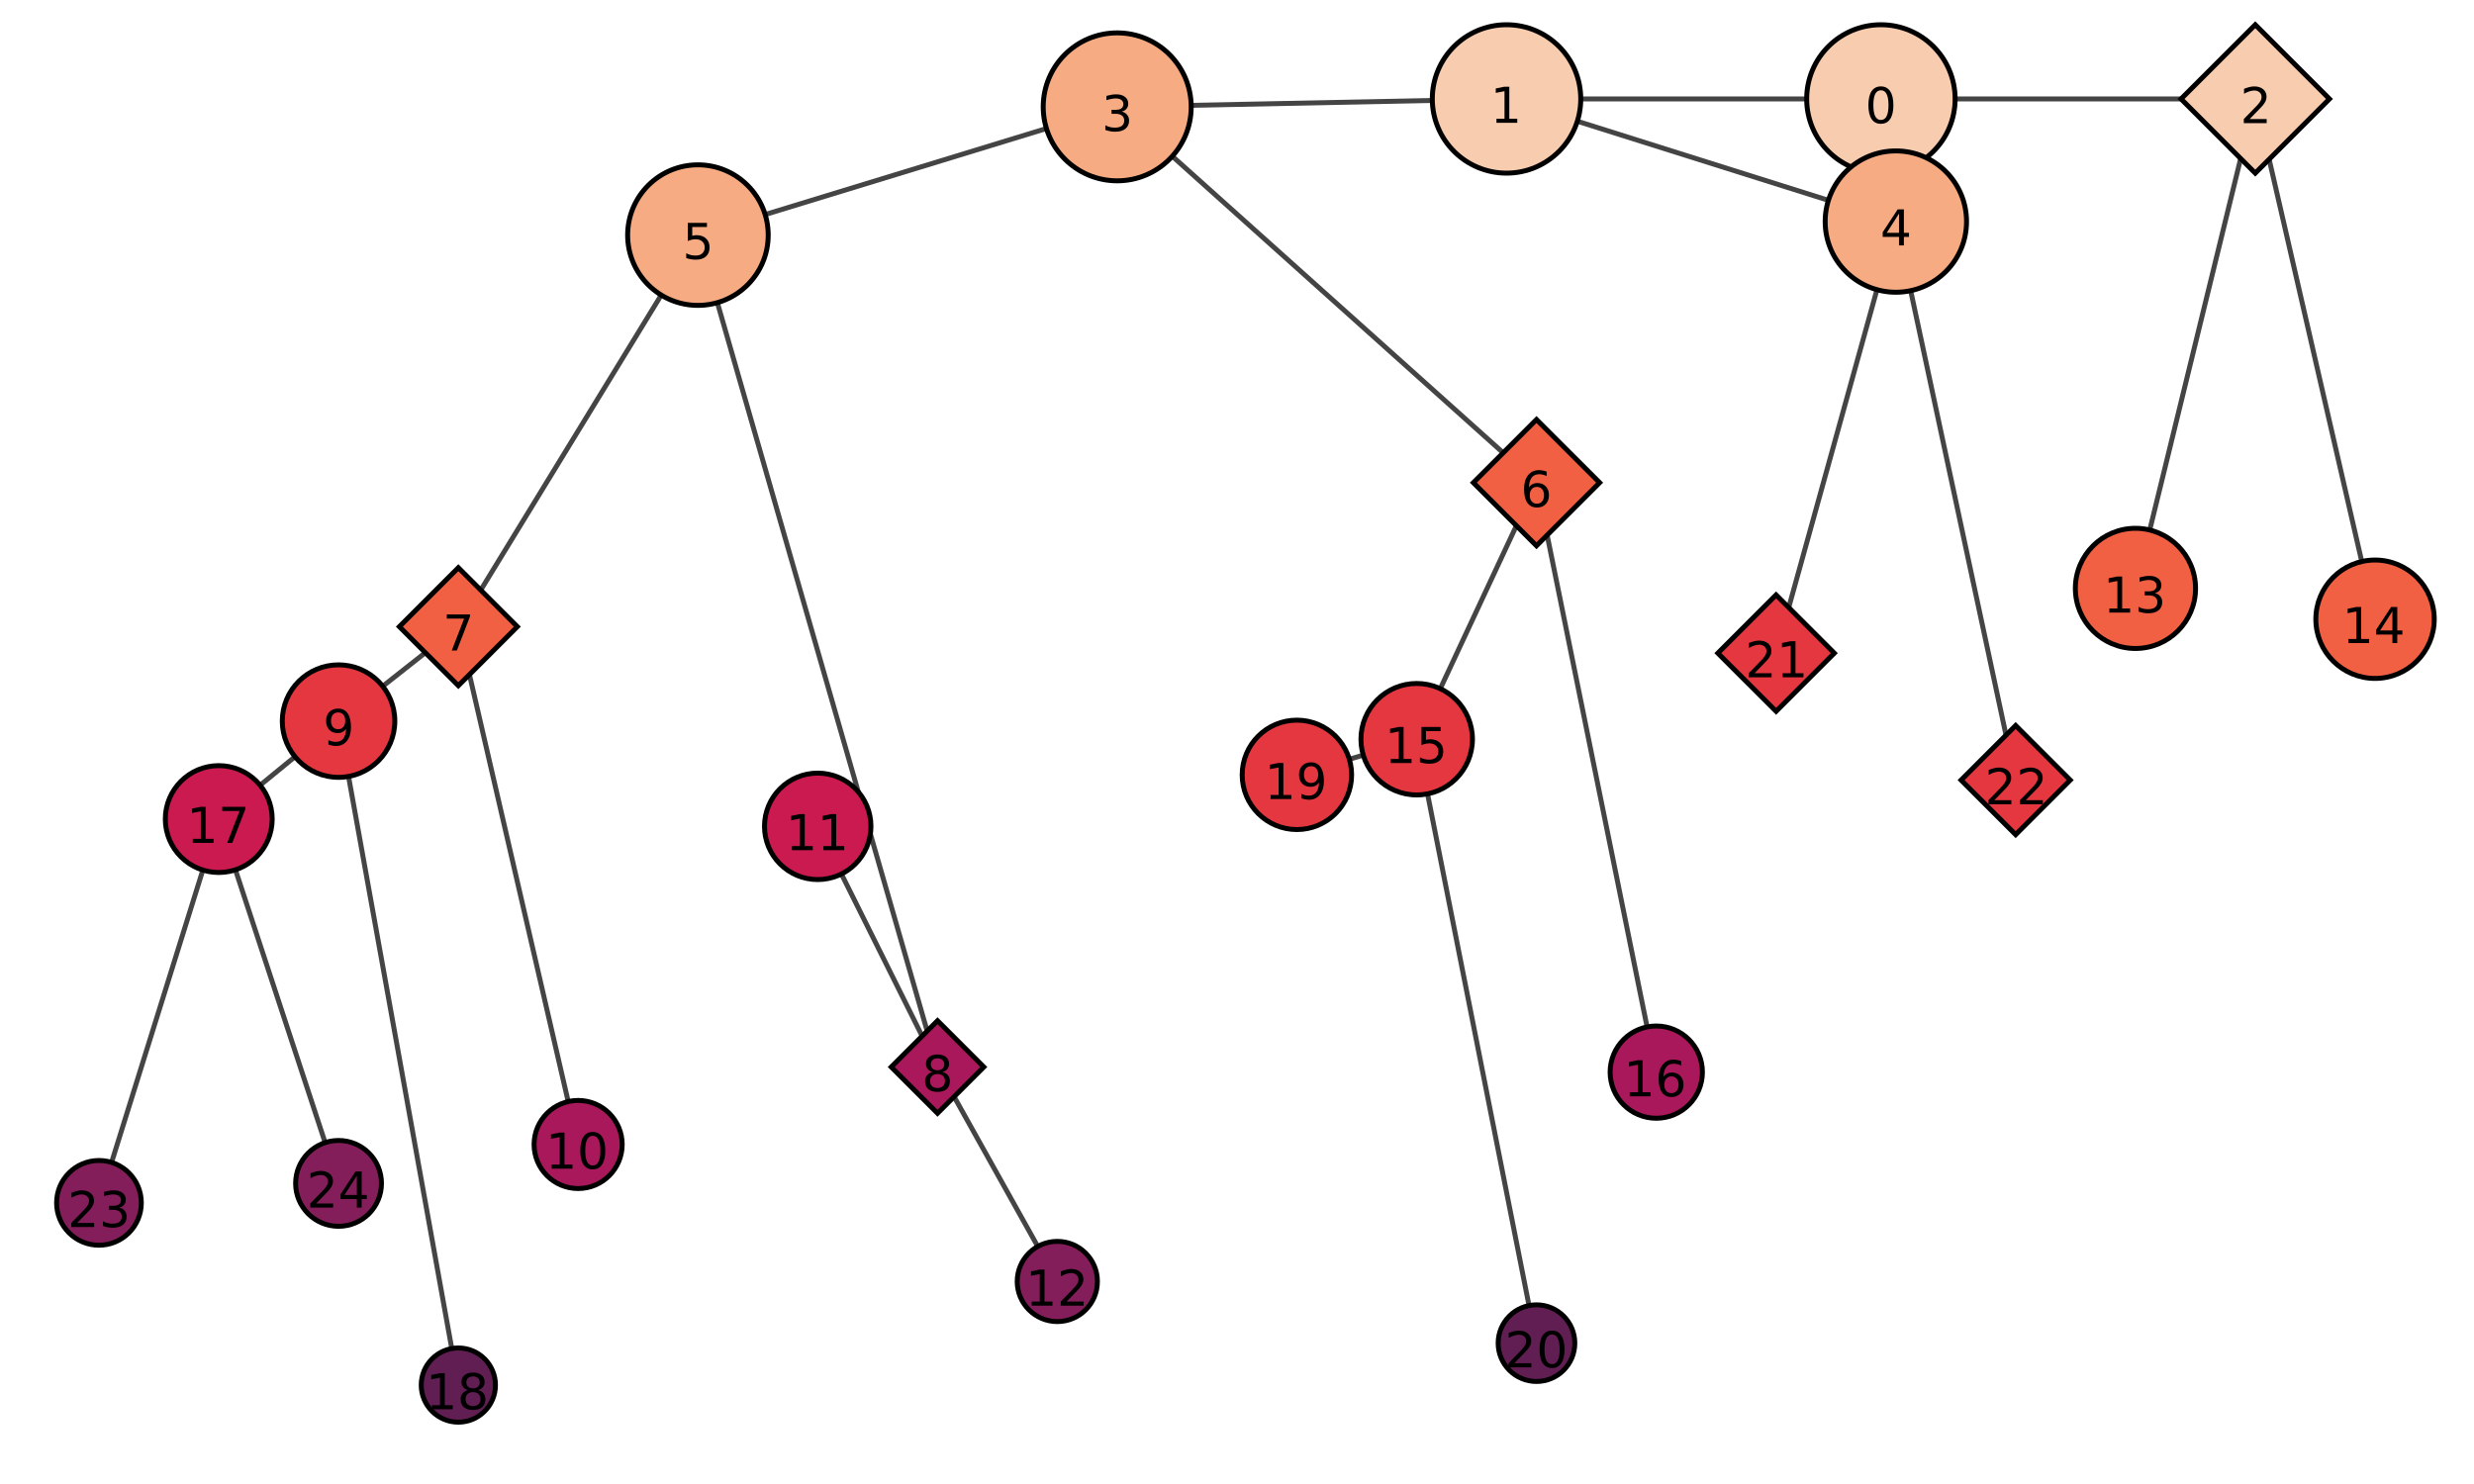 <?xml version="1.0" encoding="UTF-8"?>
<svg xmlns="http://www.w3.org/2000/svg" xmlns:xlink="http://www.w3.org/1999/xlink" width="500pt" height="300pt" viewBox="0 0 500 300" version="1.1">
<defs>
<g>
<symbol overflow="visible" id="glyph0-0">
<path style="stroke:none;" d="M 0.5 1.766 L 0.5 -7.047 L 5.5 -7.047 L 5.5 1.766 Z M 1.062 1.219 L 4.938 1.219 L 4.938 -6.484 L 1.062 -6.484 Z M 1.062 1.219 "/>
</symbol>
<symbol overflow="visible" id="glyph0-1">
<path style="stroke:none;" d="M 3.172 -6.641 C 2.672 -6.641 2.289 -6.391 2.031 -5.891 C 1.781 -5.391 1.656 -4.641 1.656 -3.641 C 1.656 -2.641 1.781 -1.891 2.031 -1.391 C 2.289 -0.891 2.672 -0.641 3.172 -0.641 C 3.691 -0.641 4.078 -0.891 4.328 -1.391 C 4.586 -1.891 4.719 -2.641 4.719 -3.641 C 4.719 -4.641 4.586 -5.391 4.328 -5.891 C 4.078 -6.391 3.691 -6.641 3.172 -6.641 Z M 3.172 -7.422 C 3.992 -7.422 4.617 -7.098 5.047 -6.453 C 5.484 -5.805 5.703 -4.867 5.703 -3.641 C 5.703 -2.41 5.484 -1.473 5.047 -0.828 C 4.617 -0.18 3.992 0.141 3.172 0.141 C 2.359 0.141 1.734 -0.18 1.297 -0.828 C 0.867 -1.473 0.656 -2.41 0.656 -3.641 C 0.656 -4.867 0.867 -5.805 1.297 -6.453 C 1.734 -7.098 2.359 -7.422 3.172 -7.422 Z M 3.172 -7.422 "/>
</symbol>
<symbol overflow="visible" id="glyph0-2">
<path style="stroke:none;" d="M 1.234 -0.828 L 2.859 -0.828 L 2.859 -6.391 L 1.094 -6.047 L 1.094 -6.938 L 2.844 -7.297 L 3.828 -7.297 L 3.828 -0.828 L 5.438 -0.828 L 5.438 0 L 1.234 0 Z M 1.234 -0.828 "/>
</symbol>
<symbol overflow="visible" id="glyph0-3">
<path style="stroke:none;" d="M 1.922 -0.828 L 5.359 -0.828 L 5.359 0 L 0.734 0 L 0.734 -0.828 C 1.109 -1.211 1.617 -1.734 2.266 -2.391 C 2.91 -3.047 3.316 -3.469 3.484 -3.656 C 3.797 -4.008 4.016 -4.305 4.141 -4.547 C 4.266 -4.797 4.328 -5.039 4.328 -5.281 C 4.328 -5.664 4.191 -5.977 3.922 -6.219 C 3.648 -6.469 3.297 -6.594 2.859 -6.594 C 2.547 -6.594 2.219 -6.535 1.875 -6.422 C 1.539 -6.316 1.176 -6.156 0.781 -5.938 L 0.781 -6.938 C 1.176 -7.094 1.547 -7.211 1.891 -7.297 C 2.234 -7.379 2.551 -7.422 2.844 -7.422 C 3.594 -7.422 4.191 -7.234 4.641 -6.859 C 5.098 -6.484 5.328 -5.977 5.328 -5.344 C 5.328 -5.039 5.27 -4.754 5.156 -4.484 C 5.039 -4.223 4.836 -3.91 4.547 -3.547 C 4.461 -3.453 4.203 -3.176 3.766 -2.719 C 3.328 -2.27 2.711 -1.641 1.922 -0.828 Z M 1.922 -0.828 "/>
</symbol>
<symbol overflow="visible" id="glyph0-4">
<path style="stroke:none;" d="M 4.062 -3.938 C 4.531 -3.832 4.895 -3.617 5.156 -3.297 C 5.426 -2.984 5.562 -2.594 5.562 -2.125 C 5.562 -1.406 5.312 -0.848 4.812 -0.453 C 4.32 -0.055 3.617 0.141 2.703 0.141 C 2.398 0.141 2.086 0.109 1.766 0.047 C 1.441 -0.016 1.109 -0.102 0.766 -0.219 L 0.766 -1.172 C 1.035 -1.016 1.332 -0.895 1.656 -0.812 C 1.988 -0.727 2.332 -0.688 2.688 -0.688 C 3.301 -0.688 3.77 -0.805 4.094 -1.047 C 4.414 -1.297 4.578 -1.656 4.578 -2.125 C 4.578 -2.551 4.426 -2.883 4.125 -3.125 C 3.82 -3.363 3.406 -3.484 2.875 -3.484 L 2.016 -3.484 L 2.016 -4.297 L 2.906 -4.297 C 3.395 -4.297 3.766 -4.395 4.016 -4.594 C 4.273 -4.789 4.406 -5.07 4.406 -5.438 C 4.406 -5.801 4.27 -6.082 4 -6.281 C 3.738 -6.488 3.363 -6.594 2.875 -6.594 C 2.602 -6.594 2.312 -6.562 2 -6.5 C 1.688 -6.445 1.348 -6.359 0.984 -6.234 L 0.984 -7.109 C 1.359 -7.211 1.707 -7.289 2.031 -7.344 C 2.363 -7.395 2.672 -7.422 2.953 -7.422 C 3.703 -7.422 4.297 -7.25 4.734 -6.906 C 5.172 -6.57 5.391 -6.113 5.391 -5.531 C 5.391 -5.125 5.273 -4.781 5.047 -4.5 C 4.816 -4.227 4.488 -4.039 4.062 -3.938 Z M 4.062 -3.938 "/>
</symbol>
<symbol overflow="visible" id="glyph0-5">
<path style="stroke:none;" d="M 3.781 -6.438 L 1.297 -2.547 L 3.781 -2.547 Z M 3.516 -7.297 L 4.766 -7.297 L 4.766 -2.547 L 5.797 -2.547 L 5.797 -1.719 L 4.766 -1.719 L 4.766 0 L 3.781 0 L 3.781 -1.719 L 0.484 -1.719 L 0.484 -2.672 Z M 3.516 -7.297 "/>
</symbol>
<symbol overflow="visible" id="glyph0-6">
<path style="stroke:none;" d="M 1.078 -7.297 L 4.953 -7.297 L 4.953 -6.453 L 1.984 -6.453 L 1.984 -4.672 C 2.129 -4.723 2.27 -4.758 2.406 -4.781 C 2.551 -4.801 2.695 -4.812 2.844 -4.812 C 3.656 -4.812 4.297 -4.586 4.766 -4.141 C 5.242 -3.703 5.484 -3.102 5.484 -2.344 C 5.484 -1.551 5.238 -0.938 4.75 -0.5 C 4.27 -0.07 3.582 0.141 2.688 0.141 C 2.383 0.141 2.07 0.113 1.75 0.062 C 1.438 0.008 1.109 -0.066 0.766 -0.172 L 0.766 -1.156 C 1.066 -1 1.375 -0.879 1.688 -0.797 C 2 -0.723 2.328 -0.688 2.672 -0.688 C 3.234 -0.688 3.676 -0.832 4 -1.125 C 4.332 -1.426 4.5 -1.832 4.5 -2.344 C 4.5 -2.844 4.332 -3.238 4 -3.531 C 3.676 -3.832 3.234 -3.984 2.672 -3.984 C 2.41 -3.984 2.145 -3.953 1.875 -3.891 C 1.613 -3.836 1.348 -3.75 1.078 -3.625 Z M 1.078 -7.297 "/>
</symbol>
<symbol overflow="visible" id="glyph0-7">
<path style="stroke:none;" d="M 3.297 -4.031 C 2.859 -4.031 2.508 -3.879 2.25 -3.578 C 1.988 -3.273 1.859 -2.863 1.859 -2.344 C 1.859 -1.812 1.988 -1.395 2.25 -1.094 C 2.508 -0.789 2.859 -0.641 3.297 -0.641 C 3.742 -0.641 4.094 -0.789 4.344 -1.094 C 4.602 -1.395 4.734 -1.812 4.734 -2.344 C 4.734 -2.863 4.602 -3.273 4.344 -3.578 C 4.094 -3.879 3.742 -4.031 3.297 -4.031 Z M 5.266 -7.125 L 5.266 -6.234 C 5.016 -6.348 4.758 -6.438 4.5 -6.5 C 4.25 -6.562 4.004 -6.594 3.766 -6.594 C 3.109 -6.594 2.609 -6.375 2.266 -5.938 C 1.922 -5.5 1.727 -4.832 1.688 -3.938 C 1.875 -4.219 2.113 -4.43 2.406 -4.578 C 2.695 -4.734 3.016 -4.812 3.359 -4.812 C 4.086 -4.812 4.664 -4.586 5.094 -4.141 C 5.52 -3.703 5.734 -3.102 5.734 -2.344 C 5.734 -1.594 5.508 -0.988 5.062 -0.531 C 4.625 -0.082 4.035 0.141 3.297 0.141 C 2.453 0.141 1.805 -0.18 1.359 -0.828 C 0.922 -1.473 0.703 -2.41 0.703 -3.641 C 0.703 -4.785 0.973 -5.703 1.516 -6.391 C 2.066 -7.078 2.801 -7.422 3.719 -7.422 C 3.969 -7.422 4.219 -7.395 4.469 -7.344 C 4.719 -7.301 4.984 -7.227 5.266 -7.125 Z M 5.266 -7.125 "/>
</symbol>
<symbol overflow="visible" id="glyph0-8">
<path style="stroke:none;" d="M 0.828 -7.297 L 5.516 -7.297 L 5.516 -6.875 L 2.859 0 L 1.828 0 L 4.328 -6.453 L 0.828 -6.453 Z M 0.828 -7.297 "/>
</symbol>
<symbol overflow="visible" id="glyph0-9">
<path style="stroke:none;" d="M 3.172 -3.469 C 2.703 -3.469 2.332 -3.336 2.062 -3.078 C 1.801 -2.828 1.672 -2.484 1.672 -2.047 C 1.672 -1.609 1.801 -1.266 2.062 -1.016 C 2.332 -0.766 2.703 -0.641 3.172 -0.641 C 3.641 -0.641 4.008 -0.766 4.281 -1.016 C 4.551 -1.266 4.688 -1.609 4.688 -2.047 C 4.688 -2.484 4.551 -2.828 4.281 -3.078 C 4.02 -3.336 3.648 -3.469 3.172 -3.469 Z M 2.188 -3.875 C 1.77 -3.977 1.441 -4.176 1.203 -4.469 C 0.961 -4.758 0.844 -5.113 0.844 -5.531 C 0.844 -6.113 1.051 -6.57 1.469 -6.906 C 1.883 -7.25 2.453 -7.422 3.172 -7.422 C 3.898 -7.422 4.473 -7.25 4.891 -6.906 C 5.305 -6.57 5.516 -6.113 5.516 -5.531 C 5.516 -5.113 5.395 -4.758 5.156 -4.469 C 4.914 -4.176 4.586 -3.977 4.172 -3.875 C 4.648 -3.77 5.02 -3.555 5.281 -3.234 C 5.539 -2.91 5.672 -2.516 5.672 -2.047 C 5.672 -1.336 5.457 -0.797 5.031 -0.422 C 4.602 -0.047 3.984 0.141 3.172 0.141 C 2.367 0.141 1.75 -0.047 1.312 -0.422 C 0.883 -0.797 0.672 -1.336 0.672 -2.047 C 0.672 -2.516 0.805 -2.91 1.078 -3.234 C 1.348 -3.555 1.719 -3.77 2.188 -3.875 Z M 1.828 -5.438 C 1.828 -5.062 1.945 -4.766 2.188 -4.547 C 2.426 -4.336 2.754 -4.234 3.172 -4.234 C 3.598 -4.234 3.93 -4.336 4.172 -4.547 C 4.41 -4.766 4.531 -5.062 4.531 -5.438 C 4.531 -5.812 4.41 -6.102 4.172 -6.312 C 3.93 -6.531 3.598 -6.641 3.172 -6.641 C 2.754 -6.641 2.426 -6.531 2.188 -6.312 C 1.945 -6.102 1.828 -5.812 1.828 -5.438 Z M 1.828 -5.438 "/>
</symbol>
<symbol overflow="visible" id="glyph0-10">
<path style="stroke:none;" d="M 1.094 -0.156 L 1.094 -1.047 C 1.344 -0.93 1.594 -0.844 1.844 -0.781 C 2.102 -0.719 2.352 -0.688 2.594 -0.688 C 3.25 -0.688 3.75 -0.906 4.094 -1.344 C 4.438 -1.781 4.629 -2.445 4.672 -3.344 C 4.484 -3.062 4.242 -2.844 3.953 -2.688 C 3.672 -2.539 3.352 -2.469 3 -2.469 C 2.27 -2.469 1.691 -2.688 1.266 -3.125 C 0.836 -3.57 0.625 -4.176 0.625 -4.938 C 0.625 -5.688 0.844 -6.285 1.281 -6.734 C 1.727 -7.191 2.32 -7.422 3.062 -7.422 C 3.906 -7.422 4.547 -7.098 4.984 -6.453 C 5.43 -5.805 5.656 -4.867 5.656 -3.641 C 5.656 -2.492 5.383 -1.578 4.844 -0.891 C 4.301 -0.203 3.566 0.141 2.641 0.141 C 2.391 0.141 2.141 0.113 1.891 0.062 C 1.641 0.02 1.375 -0.051 1.094 -0.156 Z M 3.062 -3.25 C 3.5 -3.25 3.848 -3.398 4.109 -3.703 C 4.367 -4.004 4.5 -4.414 4.5 -4.938 C 4.5 -5.469 4.367 -5.883 4.109 -6.188 C 3.848 -6.488 3.5 -6.641 3.062 -6.641 C 2.613 -6.641 2.258 -6.488 2 -6.188 C 1.75 -5.883 1.625 -5.469 1.625 -4.938 C 1.625 -4.414 1.75 -4.004 2 -3.703 C 2.258 -3.398 2.613 -3.25 3.062 -3.25 Z M 3.062 -3.25 "/>
</symbol>
</g>
</defs>
<g id="surface14">
<rect x="0" y="0" width="500" height="300" style="fill:rgb(100%,100%,100%);fill-opacity:1;stroke:none;"/>
<path style="fill:none;stroke-width:1;stroke-linecap:butt;stroke-linejoin:miter;stroke:rgb(26.667%,26.667%,26.667%);stroke-opacity:1;stroke-miterlimit:10;" d="M 380.133 20 L 319.473 20 "/>
<path style="fill:none;stroke-width:1;stroke-linecap:butt;stroke-linejoin:miter;stroke:rgb(26.667%,26.667%,26.667%);stroke-opacity:1;stroke-miterlimit:10;" d="M 380.133 20 L 440.789 20 "/>
<path style="fill:none;stroke-width:1;stroke-linecap:butt;stroke-linejoin:miter;stroke:rgb(26.667%,26.667%,26.667%);stroke-opacity:1;stroke-miterlimit:10;" d="M 304.473 20 L 240.738 21.297 "/>
<path style="fill:none;stroke-width:1;stroke-linecap:butt;stroke-linejoin:miter;stroke:rgb(26.667%,26.667%,26.667%);stroke-opacity:1;stroke-miterlimit:10;" d="M 304.473 20 L 369.535 40.5 "/>
<path style="fill:none;stroke-width:1;stroke-linecap:butt;stroke-linejoin:miter;stroke:rgb(26.667%,26.667%,26.667%);stroke-opacity:1;stroke-miterlimit:10;" d="M 225.789 21.602 L 154.637 43.371 "/>
<path style="fill:none;stroke-width:1;stroke-linecap:butt;stroke-linejoin:miter;stroke:rgb(26.667%,26.667%,26.667%);stroke-opacity:1;stroke-miterlimit:10;" d="M 225.789 21.602 L 303.797 91.539 "/>
<path style="fill:none;stroke-width:1;stroke-linecap:butt;stroke-linejoin:miter;stroke:rgb(26.667%,26.667%,26.667%);stroke-opacity:1;stroke-miterlimit:10;" d="M 141.051 47.527 L 97.156 119.289 "/>
<path style="fill:none;stroke-width:1;stroke-linecap:butt;stroke-linejoin:miter;stroke:rgb(26.667%,26.667%,26.667%);stroke-opacity:1;stroke-miterlimit:10;" d="M 141.051 47.527 L 187.383 208.438 "/>
<path style="fill:none;stroke-width:1;stroke-linecap:butt;stroke-linejoin:miter;stroke:rgb(26.667%,26.667%,26.667%);stroke-opacity:1;stroke-miterlimit:10;" d="M 92.633 126.684 L 77.352 138.73 "/>
<path style="fill:none;stroke-width:1;stroke-linecap:butt;stroke-linejoin:miter;stroke:rgb(26.667%,26.667%,26.667%);stroke-opacity:1;stroke-miterlimit:10;" d="M 92.633 126.684 L 114.836 222.691 "/>
<path style="fill:none;stroke-width:1;stroke-linecap:butt;stroke-linejoin:miter;stroke:rgb(26.667%,26.667%,26.667%);stroke-opacity:1;stroke-miterlimit:10;" d="M 189.473 215.699 L 170.055 176.68 "/>
<path style="fill:none;stroke-width:1;stroke-linecap:butt;stroke-linejoin:miter;stroke:rgb(26.667%,26.667%,26.667%);stroke-opacity:1;stroke-miterlimit:10;" d="M 189.473 215.699 L 209.734 251.984 "/>
<path style="fill:none;stroke-width:1;stroke-linecap:butt;stroke-linejoin:miter;stroke:rgb(26.667%,26.667%,26.667%);stroke-opacity:1;stroke-miterlimit:10;" d="M 455.789 20 L 434.465 107.152 "/>
<path style="fill:none;stroke-width:1;stroke-linecap:butt;stroke-linejoin:miter;stroke:rgb(26.667%,26.667%,26.667%);stroke-opacity:1;stroke-miterlimit:10;" d="M 455.789 20 L 477.316 113.52 "/>
<path style="fill:none;stroke-width:1;stroke-linecap:butt;stroke-linejoin:miter;stroke:rgb(26.667%,26.667%,26.667%);stroke-opacity:1;stroke-miterlimit:10;" d="M 310.527 97.57 L 291.082 139.227 "/>
<path style="fill:none;stroke-width:1;stroke-linecap:butt;stroke-linejoin:miter;stroke:rgb(26.667%,26.667%,26.667%);stroke-opacity:1;stroke-miterlimit:10;" d="M 310.527 97.57 L 332.879 207.602 "/>
<path style="fill:none;stroke-width:1;stroke-linecap:butt;stroke-linejoin:miter;stroke:rgb(26.667%,26.667%,26.667%);stroke-opacity:1;stroke-miterlimit:10;" d="M 68.422 145.773 L 52.57 158.738 "/>
<path style="fill:none;stroke-width:1;stroke-linecap:butt;stroke-linejoin:miter;stroke:rgb(26.667%,26.667%,26.667%);stroke-opacity:1;stroke-miterlimit:10;" d="M 68.422 145.773 L 91.301 272.617 "/>
<path style="fill:none;stroke-width:1;stroke-linecap:butt;stroke-linejoin:miter;stroke:rgb(26.667%,26.667%,26.667%);stroke-opacity:1;stroke-miterlimit:10;" d="M 286.316 149.434 L 272.703 153.484 "/>
<path style="fill:none;stroke-width:1;stroke-linecap:butt;stroke-linejoin:miter;stroke:rgb(26.667%,26.667%,26.667%);stroke-opacity:1;stroke-miterlimit:10;" d="M 286.316 149.434 L 309.02 263.93 "/>
<path style="fill:none;stroke-width:1;stroke-linecap:butt;stroke-linejoin:miter;stroke:rgb(26.667%,26.667%,26.667%);stroke-opacity:1;stroke-miterlimit:10;" d="M 383.156 44.793 L 361.504 122.82 "/>
<path style="fill:none;stroke-width:1;stroke-linecap:butt;stroke-linejoin:miter;stroke:rgb(26.667%,26.667%,26.667%);stroke-opacity:1;stroke-miterlimit:10;" d="M 383.156 44.793 L 405.422 148.617 "/>
<path style="fill:none;stroke-width:1;stroke-linecap:butt;stroke-linejoin:miter;stroke:rgb(26.667%,26.667%,26.667%);stroke-opacity:1;stroke-miterlimit:10;" d="M 44.211 165.578 L 22.551 234.992 "/>
<path style="fill:none;stroke-width:1;stroke-linecap:butt;stroke-linejoin:miter;stroke:rgb(26.667%,26.667%,26.667%);stroke-opacity:1;stroke-miterlimit:10;" d="M 44.211 165.578 L 65.711 230.988 "/>
<path style="fill-rule:nonzero;fill:rgb(96.893%,79.809%,68.512%);fill-opacity:1;stroke-width:1;stroke-linecap:butt;stroke-linejoin:miter;stroke:rgb(0%,0%,0%);stroke-opacity:1;stroke-miterlimit:10;" d="M 395.133 20 C 395.133 28.285 388.414 35 380.133 35 C 371.848 35 365.133 28.285 365.133 20 C 365.133 11.715 371.848 5 380.133 5 C 388.414 5 395.133 11.715 395.133 20 "/>
<path style="fill-rule:nonzero;fill:rgb(96.893%,79.809%,68.512%);fill-opacity:1;stroke-width:1;stroke-linecap:butt;stroke-linejoin:miter;stroke:rgb(0%,0%,0%);stroke-opacity:1;stroke-miterlimit:10;" d="M 319.473 20 C 319.473 28.285 312.758 35 304.473 35 C 296.188 35 289.473 28.285 289.473 20 C 289.473 11.715 296.188 5 304.473 5 C 312.758 5 319.473 11.715 319.473 20 "/>
<path style="fill-rule:nonzero;fill:rgb(96.893%,79.809%,68.512%);fill-opacity:1;stroke-width:1;stroke-linecap:butt;stroke-linejoin:miter;stroke:rgb(0%,0%,0%);stroke-opacity:1;stroke-miterlimit:10;" d="M 440.789 20 L 455.789 35 L 470.789 20 L 455.789 5 Z M 440.789 20 "/>
<path style="fill-rule:nonzero;fill:rgb(96.443%,67.025%,51.509%);fill-opacity:1;stroke-width:1;stroke-linecap:butt;stroke-linejoin:miter;stroke:rgb(0%,0%,0%);stroke-opacity:1;stroke-miterlimit:10;" d="M 240.742 21.602 C 240.742 29.859 234.047 36.555 225.789 36.555 C 217.531 36.555 210.836 29.859 210.836 21.602 C 210.836 13.344 217.531 6.648 225.789 6.648 C 234.047 6.648 240.742 13.344 240.742 21.602 "/>
<path style="fill-rule:nonzero;fill:rgb(96.443%,67.025%,51.509%);fill-opacity:1;stroke-width:1;stroke-linecap:butt;stroke-linejoin:miter;stroke:rgb(0%,0%,0%);stroke-opacity:1;stroke-miterlimit:10;" d="M 397.441 44.793 C 397.441 52.68 391.047 59.078 383.156 59.078 C 375.27 59.078 368.871 52.68 368.871 44.793 C 368.871 36.902 375.27 30.508 383.156 30.508 C 391.047 30.508 397.441 36.902 397.441 44.793 "/>
<path style="fill-rule:nonzero;fill:rgb(96.443%,67.025%,51.509%);fill-opacity:1;stroke-width:1;stroke-linecap:butt;stroke-linejoin:miter;stroke:rgb(0%,0%,0%);stroke-opacity:1;stroke-miterlimit:10;" d="M 155.258 47.527 C 155.258 55.375 148.898 61.734 141.051 61.734 C 133.207 61.734 126.848 55.375 126.848 47.527 C 126.848 39.684 133.207 33.32 141.051 33.32 C 148.898 33.32 155.258 39.684 155.258 47.527 "/>
<path style="fill-rule:nonzero;fill:rgb(94.291%,37.549%,26.37%);fill-opacity:1;stroke-width:1;stroke-linecap:butt;stroke-linejoin:miter;stroke:rgb(0%,0%,0%);stroke-opacity:1;stroke-miterlimit:10;" d="M 297.766 97.57 L 310.527 110.332 L 323.289 97.57 L 310.527 84.809 Z M 297.766 97.57 "/>
<path style="fill-rule:nonzero;fill:rgb(94.291%,37.549%,26.37%);fill-opacity:1;stroke-width:1;stroke-linecap:butt;stroke-linejoin:miter;stroke:rgb(0%,0%,0%);stroke-opacity:1;stroke-miterlimit:10;" d="M 80.711 126.684 L 92.633 138.609 L 104.555 126.684 L 92.633 114.762 Z M 80.711 126.684 "/>
<path style="fill-rule:nonzero;fill:rgb(65.824%,9.553%,35.365%);fill-opacity:1;stroke-width:1;stroke-linecap:butt;stroke-linejoin:miter;stroke:rgb(0%,0%,0%);stroke-opacity:1;stroke-miterlimit:10;" d="M 180.117 215.699 L 189.473 225.055 L 198.828 215.699 L 189.473 206.344 Z M 180.117 215.699 "/>
<path style="fill-rule:nonzero;fill:rgb(89.49%,21.786%,25.314%);fill-opacity:1;stroke-width:1;stroke-linecap:butt;stroke-linejoin:miter;stroke:rgb(0%,0%,0%);stroke-opacity:1;stroke-miterlimit:10;" d="M 79.793 145.773 C 79.793 152.055 74.703 157.145 68.422 157.145 C 62.141 157.145 57.051 152.055 57.051 145.773 C 57.051 139.492 62.141 134.402 68.422 134.402 C 74.703 134.402 79.793 139.492 79.793 145.773 "/>
<path style="fill-rule:nonzero;fill:rgb(65.824%,9.553%,35.365%);fill-opacity:1;stroke-width:1;stroke-linecap:butt;stroke-linejoin:miter;stroke:rgb(0%,0%,0%);stroke-opacity:1;stroke-miterlimit:10;" d="M 125.746 231.367 C 125.746 236.281 121.758 240.27 116.844 240.27 C 111.926 240.27 107.938 236.281 107.938 231.367 C 107.938 226.449 111.926 222.461 116.844 222.461 C 121.758 222.461 125.746 226.449 125.746 231.367 "/>
<path style="fill-rule:nonzero;fill:rgb(79.65%,10.507%,31.063%);fill-opacity:1;stroke-width:1;stroke-linecap:butt;stroke-linejoin:miter;stroke:rgb(0%,0%,0%);stroke-opacity:1;stroke-miterlimit:10;" d="M 176.02 167.047 C 176.02 172.992 171.203 177.809 165.262 177.809 C 159.32 177.809 154.504 172.992 154.504 167.047 C 154.504 161.105 159.32 156.289 165.262 156.289 C 171.203 156.289 176.02 161.105 176.02 167.047 "/>
<path style="fill-rule:nonzero;fill:rgb(51.728%,11.796%,35.453%);fill-opacity:1;stroke-width:1;stroke-linecap:butt;stroke-linejoin:miter;stroke:rgb(0%,0%,0%);stroke-opacity:1;stroke-miterlimit:10;" d="M 221.789 259.059 C 221.789 263.535 218.16 267.164 213.684 267.164 C 209.207 267.164 205.582 263.535 205.582 259.059 C 205.582 254.582 209.207 250.953 213.684 250.953 C 218.16 250.953 221.789 254.582 221.789 259.059 "/>
<path style="fill-rule:nonzero;fill:rgb(94.291%,37.549%,26.37%);fill-opacity:1;stroke-width:1;stroke-linecap:butt;stroke-linejoin:miter;stroke:rgb(0%,0%,0%);stroke-opacity:1;stroke-miterlimit:10;" d="M 443.727 118.949 C 443.727 125.656 438.285 131.094 431.578 131.094 C 424.871 131.094 419.434 125.656 419.434 118.949 C 419.434 112.242 424.871 106.801 431.578 106.801 C 438.285 106.801 443.727 112.242 443.727 118.949 "/>
<path style="fill-rule:nonzero;fill:rgb(94.291%,37.549%,26.37%);fill-opacity:1;stroke-width:1;stroke-linecap:butt;stroke-linejoin:miter;stroke:rgb(0%,0%,0%);stroke-opacity:1;stroke-miterlimit:10;" d="M 491.965 125.18 C 491.965 131.789 486.609 137.148 480 137.148 C 473.391 137.148 468.035 131.789 468.035 125.18 C 468.035 118.574 473.391 113.215 480 113.215 C 486.609 113.215 491.965 118.574 491.965 125.18 "/>
<path style="fill-rule:nonzero;fill:rgb(89.49%,21.786%,25.314%);fill-opacity:1;stroke-width:1;stroke-linecap:butt;stroke-linejoin:miter;stroke:rgb(0%,0%,0%);stroke-opacity:1;stroke-miterlimit:10;" d="M 297.582 149.434 C 297.582 155.656 292.539 160.699 286.316 160.699 C 280.094 160.699 275.051 155.656 275.051 149.434 C 275.051 143.211 280.094 138.168 286.316 138.168 C 292.539 138.168 297.582 143.211 297.582 149.434 "/>
<path style="fill-rule:nonzero;fill:rgb(65.824%,9.553%,35.365%);fill-opacity:1;stroke-width:1;stroke-linecap:butt;stroke-linejoin:miter;stroke:rgb(0%,0%,0%);stroke-opacity:1;stroke-miterlimit:10;" d="M 344.062 216.738 C 344.062 221.887 339.887 226.062 334.738 226.062 C 329.586 226.062 325.41 221.887 325.41 216.738 C 325.41 211.59 329.586 207.414 334.738 207.414 C 339.887 207.414 344.062 211.59 344.062 216.738 "/>
<path style="fill-rule:nonzero;fill:rgb(79.65%,10.507%,31.063%);fill-opacity:1;stroke-width:1;stroke-linecap:butt;stroke-linejoin:miter;stroke:rgb(0%,0%,0%);stroke-opacity:1;stroke-miterlimit:10;" d="M 55.012 165.578 C 55.012 171.543 50.176 176.379 44.211 176.379 C 38.246 176.379 33.41 171.543 33.41 165.578 C 33.41 159.613 38.246 154.777 44.211 154.777 C 50.176 154.777 55.012 159.613 55.012 165.578 "/>
<path style="fill-rule:nonzero;fill:rgb(38.093%,12.061%,32.507%);fill-opacity:1;stroke-width:1;stroke-linecap:butt;stroke-linejoin:miter;stroke:rgb(0%,0%,0%);stroke-opacity:1;stroke-miterlimit:10;" d="M 100.133 280 C 100.133 284.141 96.773 287.5 92.633 287.5 C 88.488 287.5 85.133 284.141 85.133 280 C 85.133 275.859 88.488 272.5 92.633 272.5 C 96.773 272.5 100.133 275.859 100.133 280 "/>
<path style="fill-rule:nonzero;fill:rgb(89.49%,21.786%,25.314%);fill-opacity:1;stroke-width:1;stroke-linecap:butt;stroke-linejoin:miter;stroke:rgb(0%,0%,0%);stroke-opacity:1;stroke-miterlimit:10;" d="M 273.164 156.641 C 273.164 162.746 268.211 167.699 262.105 167.699 C 255.996 167.699 251.047 162.746 251.047 156.641 C 251.047 150.531 255.996 145.582 262.105 145.582 C 268.211 145.582 273.164 150.531 273.164 156.641 "/>
<path style="fill-rule:nonzero;fill:rgb(38.093%,12.061%,32.507%);fill-opacity:1;stroke-width:1;stroke-linecap:butt;stroke-linejoin:miter;stroke:rgb(0%,0%,0%);stroke-opacity:1;stroke-miterlimit:10;" d="M 318.27 271.527 C 318.27 275.805 314.805 279.27 310.527 279.27 C 306.25 279.27 302.781 275.805 302.781 271.527 C 302.781 267.25 306.25 263.781 310.527 263.781 C 314.805 263.781 318.27 267.25 318.27 271.527 "/>
<path style="fill-rule:nonzero;fill:rgb(89.49%,21.786%,25.314%);fill-opacity:1;stroke-width:1;stroke-linecap:butt;stroke-linejoin:miter;stroke:rgb(0%,0%,0%);stroke-opacity:1;stroke-miterlimit:10;" d="M 347.18 132.035 L 358.949 143.801 L 370.715 132.035 L 358.949 120.266 Z M 347.18 132.035 "/>
<path style="fill-rule:nonzero;fill:rgb(89.49%,21.786%,25.314%);fill-opacity:1;stroke-width:1;stroke-linecap:butt;stroke-linejoin:miter;stroke:rgb(0%,0%,0%);stroke-opacity:1;stroke-miterlimit:10;" d="M 396.34 157.699 L 407.367 168.727 L 418.395 157.699 L 407.367 146.668 Z M 396.34 157.699 "/>
<path style="fill-rule:nonzero;fill:rgb(51.728%,11.796%,35.453%);fill-opacity:1;stroke-width:1;stroke-linecap:butt;stroke-linejoin:miter;stroke:rgb(0%,0%,0%);stroke-opacity:1;stroke-miterlimit:10;" d="M 28.562 243.164 C 28.562 247.895 24.73 251.727 20 251.727 C 15.27 251.727 11.438 247.895 11.438 243.164 C 11.438 238.438 15.27 234.602 20 234.602 C 24.73 234.602 28.562 238.438 28.562 243.164 "/>
<path style="fill-rule:nonzero;fill:rgb(51.728%,11.796%,35.453%);fill-opacity:1;stroke-width:1;stroke-linecap:butt;stroke-linejoin:miter;stroke:rgb(0%,0%,0%);stroke-opacity:1;stroke-miterlimit:10;" d="M 77.098 239.23 C 77.098 244.02 73.211 247.906 68.422 247.906 C 63.629 247.906 59.746 244.02 59.746 239.23 C 59.746 234.438 63.629 230.555 68.422 230.555 C 73.211 230.555 77.098 234.438 77.098 239.23 "/>
<g style="fill:rgb(0%,0%,0%);fill-opacity:1;">
  <use xlink:href="#glyph0-1" x="376.953" y="24.891"/>
</g>
<g style="fill:rgb(0%,0%,0%);fill-opacity:1;">
  <use xlink:href="#glyph0-2" x="301.203" y="24.824"/>
</g>
<g style="fill:rgb(0%,0%,0%);fill-opacity:1;">
  <use xlink:href="#glyph0-3" x="452.742" y="24.891"/>
</g>
<g style="fill:rgb(0%,0%,0%);fill-opacity:1;">
  <use xlink:href="#glyph0-4" x="222.629" y="26.492"/>
</g>
<g style="fill:rgb(0%,0%,0%);fill-opacity:1;">
  <use xlink:href="#glyph0-5" x="380.012" y="49.617"/>
</g>
<g style="fill:rgb(0%,0%,0%);fill-opacity:1;">
  <use xlink:href="#glyph0-6" x="137.922" y="52.352"/>
</g>
<g style="fill:rgb(0%,0%,0%);fill-opacity:1;">
  <use xlink:href="#glyph0-7" x="307.312" y="102.461"/>
</g>
<g style="fill:rgb(0%,0%,0%);fill-opacity:1;">
  <use xlink:href="#glyph0-8" x="89.469" y="131.508"/>
</g>
<g style="fill:rgb(0%,0%,0%);fill-opacity:1;">
  <use xlink:href="#glyph0-9" x="186.297" y="220.59"/>
</g>
<g style="fill:rgb(0%,0%,0%);fill-opacity:1;">
  <use xlink:href="#glyph0-10" x="65.277" y="150.664"/>
</g>
<g style="fill:rgb(0%,0%,0%);fill-opacity:1;">
  <use xlink:href="#glyph0-2" x="110.262" y="236.254"/>
  <use xlink:href="#glyph0-1" x="116.624" y="236.254"/>
</g>
<g style="fill:rgb(0%,0%,0%);fill-opacity:1;">
  <use xlink:href="#glyph0-2" x="158.812" y="171.871"/>
  <use xlink:href="#glyph0-2" x="165.175" y="171.871"/>
</g>
<g style="fill:rgb(0%,0%,0%);fill-opacity:1;">
  <use xlink:href="#glyph0-2" x="207.273" y="263.949"/>
  <use xlink:href="#glyph0-3" x="213.636" y="263.949"/>
</g>
<g style="fill:rgb(0%,0%,0%);fill-opacity:1;">
  <use xlink:href="#glyph0-2" x="425.066" y="123.84"/>
  <use xlink:href="#glyph0-4" x="431.429" y="123.84"/>
</g>
<g style="fill:rgb(0%,0%,0%);fill-opacity:1;">
  <use xlink:href="#glyph0-2" x="473.367" y="130.004"/>
  <use xlink:href="#glyph0-5" x="479.729" y="130.004"/>
</g>
<g style="fill:rgb(0%,0%,0%);fill-opacity:1;">
  <use xlink:href="#glyph0-2" x="279.84" y="154.258"/>
  <use xlink:href="#glyph0-6" x="286.202" y="154.258"/>
</g>
<g style="fill:rgb(0%,0%,0%);fill-opacity:1;">
  <use xlink:href="#glyph0-2" x="328.141" y="221.629"/>
  <use xlink:href="#glyph0-7" x="334.503" y="221.629"/>
</g>
<g style="fill:rgb(0%,0%,0%);fill-opacity:1;">
  <use xlink:href="#glyph0-2" x="37.727" y="170.402"/>
  <use xlink:href="#glyph0-8" x="44.089" y="170.402"/>
</g>
<g style="fill:rgb(0%,0%,0%);fill-opacity:1;">
  <use xlink:href="#glyph0-2" x="86.062" y="284.891"/>
  <use xlink:href="#glyph0-9" x="92.425" y="284.891"/>
</g>
<g style="fill:rgb(0%,0%,0%);fill-opacity:1;">
  <use xlink:href="#glyph0-2" x="255.547" y="161.531"/>
  <use xlink:href="#glyph0-10" x="261.909" y="161.531"/>
</g>
<g style="fill:rgb(0%,0%,0%);fill-opacity:1;">
  <use xlink:href="#glyph0-3" x="304.129" y="276.414"/>
  <use xlink:href="#glyph0-1" x="310.491" y="276.414"/>
</g>
<g style="fill:rgb(0%,0%,0%);fill-opacity:1;">
  <use xlink:href="#glyph0-3" x="352.68" y="136.922"/>
  <use xlink:href="#glyph0-2" x="359.042" y="136.922"/>
</g>
<g style="fill:rgb(0%,0%,0%);fill-opacity:1;">
  <use xlink:href="#glyph0-3" x="401.141" y="162.586"/>
  <use xlink:href="#glyph0-3" x="407.503" y="162.586"/>
</g>
<g style="fill:rgb(0%,0%,0%);fill-opacity:1;">
  <use xlink:href="#glyph0-3" x="13.672" y="248.055"/>
  <use xlink:href="#glyph0-4" x="20.034" y="248.055"/>
</g>
<g style="fill:rgb(0%,0%,0%);fill-opacity:1;">
  <use xlink:href="#glyph0-3" x="61.973" y="244.121"/>
  <use xlink:href="#glyph0-5" x="68.335" y="244.121"/>
</g>
</g>
</svg>
